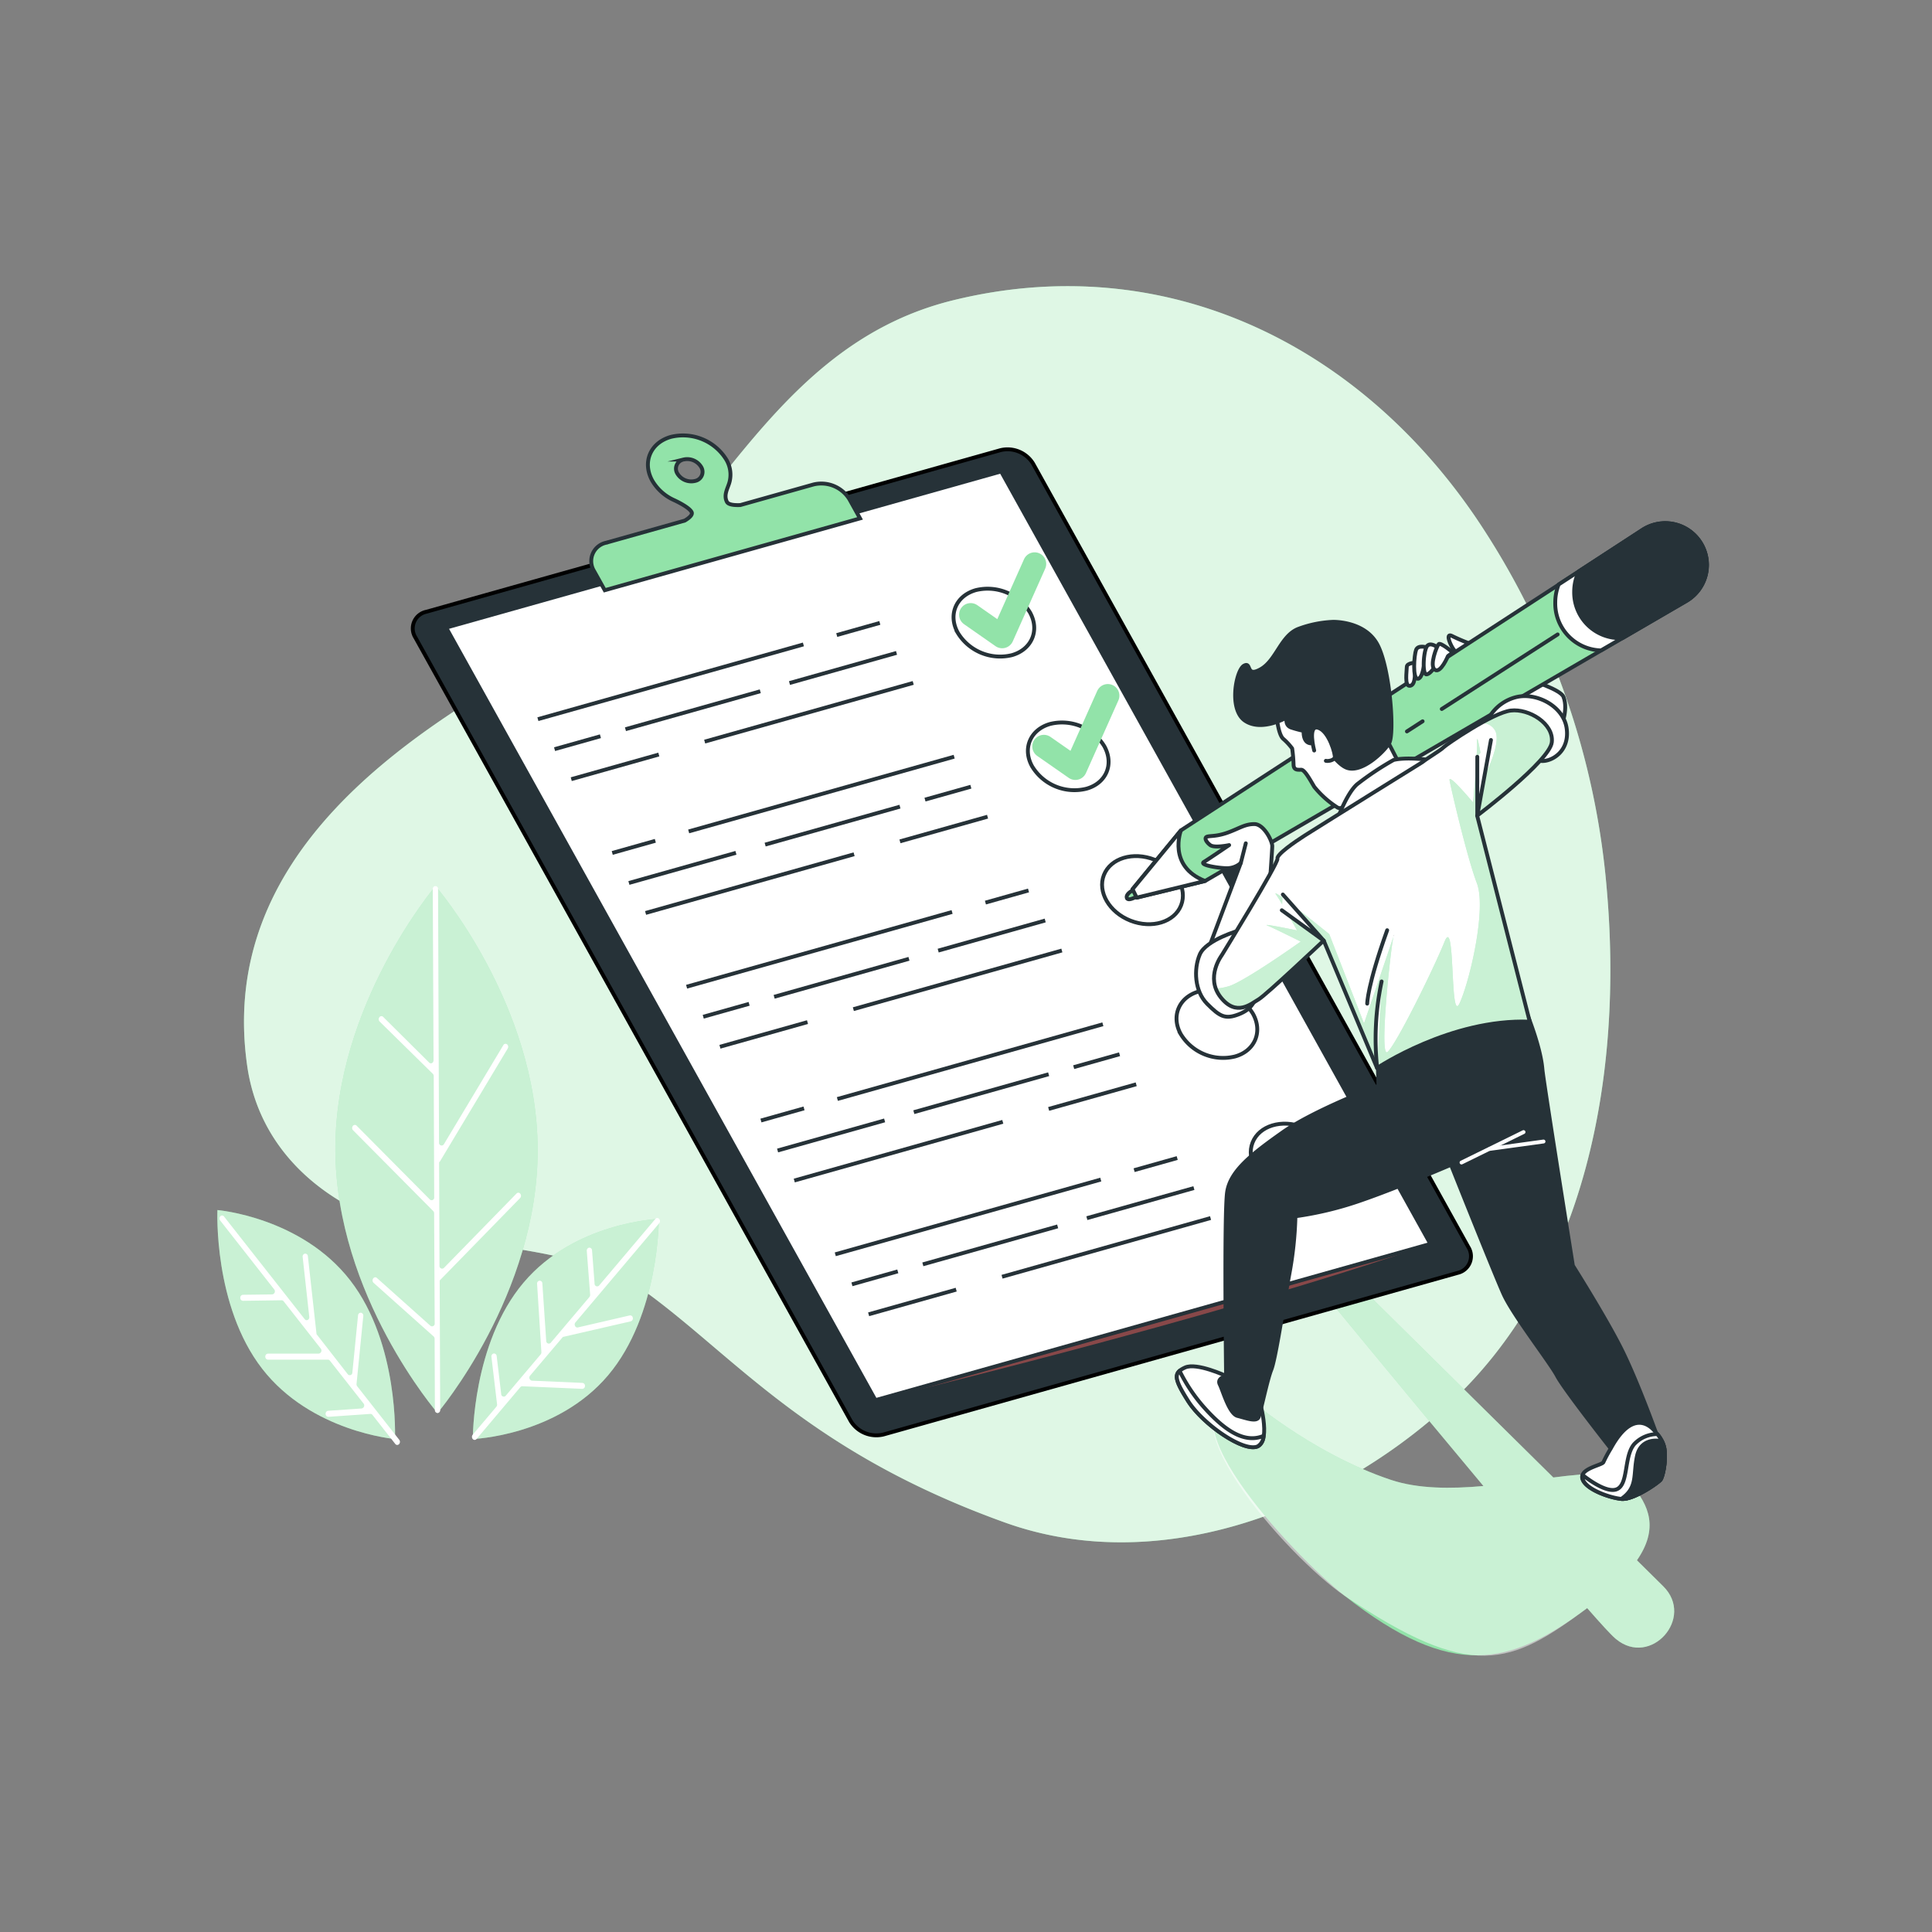 <svg xmlns="http://www.w3.org/2000/svg" xmlns:xlink="http://www.w3.org/1999/xlink" viewBox="0 0 500 500"><rect x="0" y="0" width="500" height="500" fill="#808080" stroke="none"/><defs><clipPath id="freepik--clip-path--inject-15"><path d="M391,183.89c-4.62.54-16.59,8.7-17.41,9.52s-4.08,2.72-5.44,3.81c0,0-28,17.41-30.47,19s-7.34,4.9-7.07,6-14.42,25-14.42,25-4.35,5.72-.27,10.88,7.89,1.64,9.79.55,16.87-15.24,16.87-15.24l13.8,33s19.11-12.81,39.52-12l-13.61-53.32s18.78-14.14,19.32-19S395.65,183.34,391,183.89Z" style="fill:#fff;stroke:#263238;stroke-linecap:round;stroke-linejoin:round"></path></clipPath></defs><g id="freepik--background-simple--inject-15"><path d="M415.83,230.1a201.81,201.81,0,0,0-33.63-95.78c-30.74-45.45-80.91-70-135.49-56.62C195.1,90.36,182,146.24,139,171c-33,19-83,50-75,105,2.61,17.93,14.48,31,30.76,38.37,22.26,10.05,53.39,6,73.24,20.63,23,17,42,41,92,59,39.55,14.24,84.15-2.8,114-29.75C410.82,331.08,420,277.59,415.83,230.1Z" style="fill:#92E3A9"></path><path d="M415.83,230.1a201.81,201.81,0,0,0-33.63-95.78c-30.74-45.45-80.91-70-135.49-56.62C195.1,90.36,182,146.24,139,171c-33,19-83,50-75,105,2.61,17.93,14.48,31,30.76,38.37,22.26,10.05,53.39,6,73.24,20.63,23,17,42,41,92,59,39.55,14.24,84.15-2.8,114-29.75C410.82,331.08,420,277.59,415.83,230.1Z" style="fill:#fff;opacity:0.7"></path></g><g id="freepik--Shadow--inject-15"><path d="M430.44,410.52l-6.8-6.72c5.66-8.2,3.22-14.24-1.64-19.8-2.93-3.35-10.59-2.84-20-1.63L350,331l-8,3s21.64,26.35,41.91,50.58c-8.42.75-16.89.76-23.91-1.58-21-7-38-22-38-22-24,2,12,41,26,52,28,22,42.88,18,62.76,3.18,3.57,4.08,6.15,6.89,7.24,7.82l.21.18C427.17,431.62,438.72,418.71,430.44,410.52Z" style="fill:#92E3A9"></path><path d="M430.44,410.52l-6.8-6.72c5.66-8.2,3.22-14.24-1.64-19.8-2.93-3.35-10.59-2.84-20-1.63L350,331l-8,3s21.64,26.35,41.91,50.58c-8.42.75-16.89.76-23.91-1.58-21-7-38-22-38-22-24,2,11.24,42.05,26,52,33,22.22,42.88,18,62.76,3.18,3.57,4.08,6.15,6.89,7.24,7.82l.21.18C427.17,431.62,438.72,418.71,430.44,410.52Z" style="fill:#fff;opacity:0.5"></path></g><g id="freepik--Plants--inject-15"><path d="M112.71,229.31s26.3,30.4,26.44,68.06-25.92,68.31-25.92,68.31-26.3-30.4-26.44-68.05S112.71,229.31,112.71,229.31Z" style="fill:#92E3A9"></path><path d="M170.5,315.45s.16,24.75-13.13,40.48-35,16.49-35,16.49-.17-24.75,13.13-40.48S170.5,315.45,170.5,315.45Z" style="fill:#92E3A9"></path><path d="M56.27,313.16s-1.1,24.72,11.59,41.08,34.36,18.18,34.36,18.18,1.09-24.72-11.6-41.08S56.27,313.16,56.27,313.16Z" style="fill:#92E3A9"></path><g style="opacity:0.5"><path d="M112.71,229.31s26.3,30.4,26.44,68.06-25.92,68.31-25.92,68.31-26.3-30.4-26.44-68.05S112.71,229.31,112.71,229.31Z" style="fill:#fff"></path><path d="M170.5,315.45s.16,24.75-13.13,40.48-35,16.49-35,16.49-.17-24.75,13.13-40.48S170.5,315.45,170.5,315.45Z" style="fill:#fff"></path><path d="M56.27,313.16s-1.1,24.72,11.59,41.08,34.36,18.18,34.36,18.18,1.09-24.72-11.6-41.08S56.27,313.16,56.27,313.16Z" style="fill:#fff"></path></g><path d="M96.57,330.89h0a.62.62,0,0,1,1-.13l13.82,12.35a.69.69,0,0,0,1.11-.62L112.35,314a.86.86,0,0,0-.23-.58L91.37,292.51a.85.85,0,0,1-.06-1.1h0a.63.63,0,0,1,1-.07l18.93,19.08a.67.67,0,0,0,1.13-.58l-.12-31.35a.82.82,0,0,0-.23-.58L98.25,264.37a.85.85,0,0,1-.07-1.1h0a.63.63,0,0,1,1-.08L111.07,275c.44.44,1.13.08,1.13-.59L112,230.09a.74.74,0,0,1,.68-.78h0a.73.73,0,0,1,.69.77l.25,65.62a.68.68,0,0,0,1.25.44l15.4-25.67a.64.64,0,0,1,.95-.2h0a.85.85,0,0,1,.18,1.08l-17.65,29.41-.11-.09.1,26.89a.68.68,0,0,0,1.14.58l18.78-19.24a.62.62,0,0,1,1,.06h0a.85.85,0,0,1-.06,1.1l-20.81,21.33h0l.13,33.52a.73.73,0,0,1-.68.78h0a.72.72,0,0,1-.69-.77l-.07-18.44a.82.82,0,0,0-.26-.61L96.69,332A.85.85,0,0,1,96.57,330.89Z" style="fill:#fff"></path><path d="M57,314.79h0a.63.63,0,0,1,1,.07L78.86,341.4c.44.57,1.27.15,1.18-.61l-1.71-15.48a.75.75,0,0,1,.59-.87h0a.7.7,0,0,1,.76.67l2.24,20.17h0L90,355.65a.67.67,0,0,0,1.19-.43l1.47-14.8a.72.72,0,0,1,.76-.69h0a.75.75,0,0,1,.6.86l-1.75,17.56a.85.85,0,0,0,.17.61l10.89,13.87a.86.86,0,0,1-.05,1.1h0a.63.63,0,0,1-1-.06l-5.88-7.49a.65.65,0,0,0-.55-.26l-10.85.75a.73.73,0,0,1-.73-.73h0a.76.76,0,0,1,.65-.83l8.69-.6a.8.8,0,0,0,.47-1.29l-8.71-11.09a.65.65,0,0,0-.51-.25l-15.52,0a.74.74,0,0,1-.68-.78h0a.73.73,0,0,1,.68-.78l13.08,0A.8.8,0,0,0,83,349l-9.6-12.23a.65.65,0,0,0-.52-.26l-10,.14a.73.73,0,0,1-.69-.77h0a.73.73,0,0,1,.67-.79l7.6-.1a.8.8,0,0,0,.5-1.3L57,315.89A.86.86,0,0,1,57,314.79Z" style="fill:#fff"></path><path d="M127.77,350.28h0a.72.72,0,0,1,.77.67l1.17,9.83a.67.67,0,0,0,1.17.44l9.05-10.71a.84.84,0,0,0,.18-.6L139,332.27a.74.74,0,0,1,.63-.83h0a.71.71,0,0,1,.73.71l1,14.87a.68.68,0,0,0,1.18.48l10-11.83a.91.91,0,0,0,.19-.61l-.87-11.32a.77.77,0,0,1,.62-.85h0a.72.72,0,0,1,.74.71l.66,8.62a.67.67,0,0,0,1.17.47l14.55-17.22a.63.63,0,0,1,1,0h0a.86.86,0,0,1,0,1.1l-21.68,25.67c-.47.55,0,1.45.62,1.3l13.43-3.11a.69.69,0,0,1,.8.61h0a.78.78,0,0,1-.53.92L145.67,346v0l-8.47,10a.8.8,0,0,0,.47,1.32l13.06.57a.73.73,0,0,1,.66.8h0a.71.71,0,0,1-.71.74l-15.5-.67a.64.64,0,0,0-.52.24l-11.32,13.4a.63.63,0,0,1-1,0h0a.86.86,0,0,1,0-1.1l6.12-7.24a.85.85,0,0,0,.18-.64l-1.46-12.28A.77.77,0,0,1,127.77,350.28Z" style="fill:#fff"></path></g><g id="freepik--Checklist--inject-15"><path d="M377.2,329.43,228.65,371.24a7.77,7.77,0,0,1-8.49-3.5L107.51,165a4.41,4.41,0,0,1,2.83-6.68l148.55-41.81a7.75,7.75,0,0,1,8.48,3.49L380,322.74A4.42,4.42,0,0,1,377.2,329.43Z" style="fill:#263238;stroke:#000;stroke-miterlimit:10"></path><path d="M226.56,362.35s85.84-20.42,143.62-40.43Z" style="fill:#884849"></path><polygon points="370.18 321.92 226.56 362.35 115.47 162.43 259.09 122.01 370.18 321.92" style="fill:#fff;stroke:#263238;stroke-miterlimit:10"></polygon><line x1="216.55" y1="164.35" x2="227.7" y2="161.21" style="fill:#fff;stroke:#263238;stroke-miterlimit:10"></line><line x1="139.21" y1="186.12" x2="207.92" y2="166.78" style="fill:#fff;stroke:#263238;stroke-miterlimit:10"></line><line x1="204.32" y1="176.77" x2="232.02" y2="168.97" style="fill:#fff;stroke:#263238;stroke-miterlimit:10"></line><line x1="161.87" y1="188.72" x2="196.76" y2="178.9" style="fill:#fff;stroke:#263238;stroke-miterlimit:10"></line><line x1="143.52" y1="193.88" x2="155.39" y2="190.54" style="fill:#fff;stroke:#263238;stroke-miterlimit:10"></line><line x1="182.37" y1="191.93" x2="236.34" y2="176.74" style="fill:#fff;stroke:#263238;stroke-miterlimit:10"></line><line x1="147.84" y1="201.65" x2="170.5" y2="195.27" style="fill:#fff;stroke:#263238;stroke-miterlimit:10"></line><path d="M266.56,158.5a12.85,12.85,0,0,0-14-5.78c-5.17,1.46-7.26,6.4-4.68,11.05a12.82,12.82,0,0,0,14,5.78C267,168.1,269.14,163.15,266.56,158.5Z" style="fill:#fff;stroke:#263238;stroke-miterlimit:10"></path><line x1="169.6" y1="217.6" x2="158.45" y2="220.74" style="fill:#fff;stroke:#263238;stroke-miterlimit:10"></line><line x1="246.94" y1="195.83" x2="178.23" y2="215.17" style="fill:#fff;stroke:#263238;stroke-miterlimit:10"></line><line x1="190.46" y1="220.71" x2="162.76" y2="228.51" style="fill:#fff;stroke:#263238;stroke-miterlimit:10"></line><line x1="232.91" y1="208.76" x2="198.02" y2="218.58" style="fill:#fff;stroke:#263238;stroke-miterlimit:10"></line><line x1="251.26" y1="203.6" x2="239.39" y2="206.94" style="fill:#fff;stroke:#263238;stroke-miterlimit:10"></line><line x1="221.04" y1="221.08" x2="167.08" y2="236.27" style="fill:#fff;stroke:#263238;stroke-miterlimit:10"></line><line x1="255.58" y1="211.36" x2="232.91" y2="217.74" style="fill:#fff;stroke:#263238;stroke-miterlimit:10"></line><path d="M285.8,193.13a12.82,12.82,0,0,0-14-5.78c-5.17,1.45-7.26,6.4-4.68,11a12.81,12.81,0,0,0,14,5.78C286.28,202.72,288.38,197.77,285.8,193.13Z" style="fill:#fff;stroke:#263238;stroke-miterlimit:10"></path><line x1="255.03" y1="233.59" x2="266.18" y2="230.45" style="fill:#fff;stroke:#263238;stroke-miterlimit:10"></line><line x1="177.69" y1="255.36" x2="246.4" y2="236.02" style="fill:#fff;stroke:#263238;stroke-miterlimit:10"></line><line x1="242.8" y1="246.02" x2="270.5" y2="238.22" style="fill:#fff;stroke:#263238;stroke-miterlimit:10"></line><line x1="200.35" y1="257.97" x2="235.24" y2="248.14" style="fill:#fff;stroke:#263238;stroke-miterlimit:10"></line><line x1="182" y1="263.13" x2="193.87" y2="259.79" style="fill:#fff;stroke:#263238;stroke-miterlimit:10"></line><line x1="220.85" y1="261.17" x2="274.81" y2="245.99" style="fill:#fff;stroke:#263238;stroke-miterlimit:10"></line><line x1="186.32" y1="270.9" x2="208.98" y2="264.52" style="fill:#fff;stroke:#263238;stroke-miterlimit:10"></line><ellipse cx="295.68" cy="230.38" rx="8.48" ry="10.73" transform="translate(-26.91 421.27) rotate(-68.54)" style="fill:#fff;stroke:#263238;stroke-miterlimit:10"></ellipse><line x1="208.08" y1="286.85" x2="196.93" y2="289.99" style="fill:#fff;stroke:#263238;stroke-miterlimit:10"></line><line x1="285.42" y1="265.08" x2="216.71" y2="284.42" style="fill:#fff;stroke:#263238;stroke-miterlimit:10"></line><line x1="228.94" y1="289.96" x2="201.24" y2="297.75" style="fill:#fff;stroke:#263238;stroke-miterlimit:10"></line><line x1="271.39" y1="278.01" x2="236.5" y2="287.83" style="fill:#fff;stroke:#263238;stroke-miterlimit:10"></line><line x1="289.74" y1="272.84" x2="277.87" y2="276.18" style="fill:#fff;stroke:#263238;stroke-miterlimit:10"></line><line x1="259.52" y1="290.33" x2="205.56" y2="305.52" style="fill:#fff;stroke:#263238;stroke-miterlimit:10"></line><line x1="294.05" y1="280.61" x2="271.39" y2="286.99" style="fill:#fff;stroke:#263238;stroke-miterlimit:10"></line><path d="M324.27,262.37a12.83,12.83,0,0,0-14-5.78c-5.17,1.46-7.26,6.4-4.68,11.05a12.82,12.82,0,0,0,14,5.78C324.76,272,326.86,267,324.27,262.37Z" style="fill:#fff;stroke:#263238;stroke-miterlimit:10"></path><line x1="293.51" y1="302.84" x2="304.66" y2="299.7" style="fill:#fff;stroke:#263238;stroke-miterlimit:10"></line><line x1="216.17" y1="324.61" x2="284.88" y2="305.27" style="fill:#fff;stroke:#263238;stroke-miterlimit:10"></line><line x1="281.28" y1="315.26" x2="308.98" y2="307.47" style="fill:#fff;stroke:#263238;stroke-miterlimit:10"></line><line x1="238.83" y1="327.21" x2="273.72" y2="317.39" style="fill:#fff;stroke:#263238;stroke-miterlimit:10"></line><line x1="220.48" y1="332.38" x2="232.35" y2="329.03" style="fill:#fff;stroke:#263238;stroke-miterlimit:10"></line><line x1="259.33" y1="330.42" x2="313.29" y2="315.23" style="fill:#fff;stroke:#263238;stroke-miterlimit:10"></line><line x1="224.8" y1="340.14" x2="247.46" y2="333.76" style="fill:#fff;stroke:#263238;stroke-miterlimit:10"></line><ellipse cx="334.16" cy="299.63" rx="8.48" ry="10.73" transform="translate(-66.96 500.99) rotate(-68.54)" style="fill:#fff;stroke:#263238;stroke-miterlimit:10"></ellipse><path d="M210.47,125.4l-18.88,5.31c-1.43.06-3-.05-3.44-.78-1-1.88.28-3.64.68-5.3A7.6,7.6,0,0,0,188,119a13.17,13.17,0,0,0-14.39-5.93c-5.3,1.5-7.44,6.57-4.8,11.33a12.41,12.41,0,0,0,5.56,5s3.83,1.71,4.6,3.09c.41.73-.66,1.59-1.75,2.24l-20.35,5.73a4.86,4.86,0,0,0-3.11,7.35l2.75,4.94,66.07-18.59-2.75-4.95A8.53,8.53,0,0,0,210.47,125.4Zm-33.63-6.46a4.21,4.21,0,0,1,4.61,1.9,2.39,2.39,0,0,1-1.54,3.62,4.2,4.2,0,0,1-4.6-1.89A2.4,2.4,0,0,1,176.84,118.94Z" style="fill:#92E3A9;stroke:#263238;stroke-miterlimit:10"></path><polyline points="251.21 159.08 259.36 164.77 267.76 145.94" style="fill:none;stroke:#92E3A9;stroke-linecap:round;stroke-linejoin:round;stroke-width:6px"></polyline><polyline points="270.15 193.17 278.3 198.85 286.7 180.03" style="fill:none;stroke:#92E3A9;stroke-linecap:round;stroke-linejoin:round;stroke-width:6px"></polyline></g><g id="freepik--Character--inject-15"><path d="M403.82,188.51s2.17-4.62.81-8.16-26.39-9.25-26.39-9.25-5.71,0-5.44,3.27,20.95,15.78,22.58,16.86S403.27,194.77,403.82,188.51Z" style="fill:#fff;stroke:#263238;stroke-linecap:round;stroke-linejoin:round"></path><path d="M380.31,166.53a49.21,49.21,0,0,1-4.53-1.94c-2.16-1.08.21,3.89,1.08,4.1s3,.65,3,.65Z" style="fill:#fff;stroke:#263238;stroke-linecap:round;stroke-linejoin:round"></path><path d="M305.61,214.9,293.1,230.13l1.08,2.18L311.87,228l124.51-72.48a10.79,10.79,0,0,0,3.72-15h0a10.78,10.78,0,0,0-15-3.33Z" style="fill:#92E3A9;stroke:#263238;stroke-linecap:round;stroke-linejoin:round"></path><line x1="368.17" y1="186.67" x2="364.11" y2="189.29" style="fill:#fff;stroke:#263238;stroke-linecap:round;stroke-linejoin:round"></line><line x1="403.12" y1="164.19" x2="373.13" y2="183.49" style="fill:#fff;stroke:#263238;stroke-linecap:round;stroke-linejoin:round"></line><path d="M294.26,229.81s-3.11,1.3-2.63,2.61,4.94-1.86,4.94-1.86Z" style="fill:#92E3A9;stroke:#263238;stroke-linecap:round;stroke-linejoin:round"></path><path d="M293.1,230.13l1.08,2.18L311.87,228c-9.8-3.81-6.26-13.06-6.26-13.06Z" style="fill:#fff;stroke:#263238;stroke-linecap:round;stroke-linejoin:round"></path><path d="M440.1,140.45a10.78,10.78,0,0,0-15-3.33l-21.72,14.14a12.73,12.73,0,0,0-.88,4.68,12.15,12.15,0,0,0,11.85,12.38l22.07-12.84A10.79,10.79,0,0,0,440.1,140.45Z" style="fill:#fff;stroke:#263238;stroke-linecap:round;stroke-linejoin:round"></path><path d="M440.1,140.45a10.78,10.78,0,0,0-15-3.33l-16.5,10.75a12.08,12.08,0,0,0-1.21,5.28,11.84,11.84,0,0,0,11.7,12c.27,0,.55,0,.81,0l16.52-9.61A10.79,10.79,0,0,0,440.1,140.45Z" style="fill:#263238;stroke:#263238;stroke-linecap:round;stroke-linejoin:round"></path><path d="M366.5,171.5s-2.42,0-2.42,1.1-.64,5,.76,4.89,1.28-2.56,1.4-3.42S366.5,171.5,366.5,171.5Z" style="fill:#fff;stroke:#263238;stroke-linecap:round;stroke-linejoin:round"></path><path d="M369.14,167.52s-2.16-.67-2.66.66-1,7.65.5,7.48S368.81,169.85,369.14,167.52Z" style="fill:#fff;stroke:#263238;stroke-linecap:round;stroke-linejoin:round"></path><path d="M372.47,167.85s-2.5-2.16-3.33-.33-1,7,0,7,2.5-2.16,2.83-3.32A23,23,0,0,0,372.47,167.85Z" style="fill:#fff;stroke:#263238;stroke-linecap:round;stroke-linejoin:round"></path><path d="M376,168.85s-3.16-2.66-3.66-2.16-2.5,5.62-1,6.65,3.4-3.57,3.4-3.57Z" style="fill:#fff;stroke:#263238;stroke-linecap:round;stroke-linejoin:round"></path><path d="M330.33,184.63s.35,5.33,1.77,6.58a15.57,15.57,0,0,1,2.31,2.49,36.69,36.69,0,0,1,.36,4.09c0,1.6,1.07,1.42,2,1.42s2.49,3,3.38,4.44a24.74,24.74,0,0,0,6,5.34c1.6.89,4.27-2.49,4.27-2.49l1.24,3.56,12.63-8.18-6.22-12.1a29,29,0,0,0-3.74-11.91c-3.56-6.4-8.36-10-16.36-7.65S330.33,184.63,330.33,184.63Z" style="fill:#fff;stroke:#263238;stroke-linecap:round;stroke-linejoin:round"></path><path d="M344.94,160.93a29,29,0,0,0-8.73,1.75c-4.67,1.65-5.82,8.15-9.89,10.48s-2.33-2-4.37-.88-4.07,11.35.29,14.26,10.77-.87,10.77-.87-.58,2,1.16,2.62a29.94,29.94,0,0,0,3.21.87s-.3,3.5,2.32,3.2S340,188,340,188s4.95,9.6,8.74,10.77,9.31-4.08,10.76-6.41.29-18.91-2.91-25.31S344.94,160.93,344.94,160.93Z" style="fill:#263238;stroke:#263238;stroke-linecap:round;stroke-linejoin:round"></path><path d="M340.11,194.23s-1.78-6.76,1.06-5.87,4.45,6.94,4.27,7.65-1.6,1.06-2.31.89" style="fill:#fff;stroke:#263238;stroke-linecap:round;stroke-linejoin:round"></path><path d="M360.66,196.68a75,75,0,0,0-9.48,6.32c-3,2.67-5.69,10.67-5.69,10.67s18.32-12.45,21.52-14.22,3.91-2.67,3.91-2.67S364.22,195.79,360.66,196.68Z" style="fill:#fff;stroke:#263238;stroke-linecap:round;stroke-linejoin:round"></path><path d="M385.32,185.79a11.23,11.23,0,0,1,7.34-5.44c5.17-1.09,12,2.45,12.79,8.16s-3.54,8.44-6.26,8.44-5.17-3.81-5.17-3.81S385.32,189.87,385.32,185.79Z" style="fill:#fff;stroke:#263238;stroke-linecap:round;stroke-linejoin:round"></path><path d="M312.41,246.46l8.71-23.13a5.34,5.34,0,0,1-3.54,1.36c-2.18,0-7.34-.81-6-1.63s6.52-4.35,6.52-4.35-3.8.82-4.89,0-1.63-1.91-.82-2.18,2.45,0,5.44-1.09,4.35-2.17,6.8-2.17,4.63,4.35,4.63,5.71-1.91,27.2-1.91,28.29,0,2.18-7.07,3S312.14,249.45,312.41,246.46Z" style="fill:#fff;stroke:#263238;stroke-linecap:round;stroke-linejoin:round"></path><line x1="321.12" y1="223.33" x2="322.41" y2="218.25" style="fill:#fff;stroke:#263238;stroke-linecap:round;stroke-linejoin:round"></line><path d="M320.84,240.74s-8.7,2.45-10.33,6.26-1.36,9.52,1.9,12.79,4.63,4.08,8.16,2.72,4.36-3.54,4.63-5.72S327.37,247.27,320.84,240.74Z" style="fill:#fff;stroke:#263238;stroke-linecap:round;stroke-linejoin:round"></path><path d="M317.31,356.09s-7.62-3.54-10.61-2.18-3,2.72.81,8.71,14.42,13.33,18,11.69.27-12.51.27-12.51Z" style="fill:#fff;stroke:#263238;stroke-linecap:round;stroke-linejoin:round"></path><path d="M311.87,364.52a42.35,42.35,0,0,1-6.6-9.75c-1.4,1.24-.8,3.06,2.24,7.85,3.81,6,14.42,13.33,18,11.69A3.24,3.24,0,0,0,327,371.6C322,373.71,316.83,370,311.87,364.52Z" style="fill:#fff;stroke:#263238;stroke-linecap:round;stroke-linejoin:round"></path><path d="M356.48,272.84l.27,8.17s-16.59,6.25-24.75,12-13.6,10.06-14.42,15.5-.27,47.61-.27,47.61-2.45.54-1.63,2.17,2.44,7.62,4.62,8.16,4.9,1.64,5.44.28,2.18-9.52,3.27-12.24S332,339,333.63,330a94.41,94.41,0,0,0,1.63-15.23,87.92,87.92,0,0,0,16.87-4.08c9.52-3.27,23.39-9.25,23.39-9.25s11.16,28,13.61,33.46,12,17.68,13.87,21.22,13.87,18.77,13.87,18.77,4.63-4.08,7.62-4.08h4.08s-4.9-13.6-9-21.77-12.51-21.49-12.51-21.49-7.61-47.59-7.89-50.87c-.53-6.28-4.55-15.76-4.55-15.76S381.51,258.15,356.48,272.84Z" style="fill:#263238;stroke:#263238;stroke-linecap:round;stroke-linejoin:round"></path><path d="M416.87,374.86a35.77,35.77,0,0,0-1.9,3.53c-.27.82-6.26,1.64-5.44,4.36s7.07,4.89,10.06,5.17,9-3.81,10.07-4.9c.64-.64,1.6-4.87,1.09-8.16a8.43,8.43,0,0,0-2.18-4.08S423.4,362.89,416.87,374.86Z" style="fill:#fff;stroke:#263238;stroke-linecap:round;stroke-linejoin:round"></path><path d="M430.75,374.86a8,8,0,0,0-1.85-3.72,8.31,8.31,0,0,0-6,2.63c-2.72,3.26-1.36,10.61-4.63,11.7-2.43.81-6.68-2.16-8.68-3.72a1.54,1.54,0,0,0,0,1c.81,2.72,7.07,4.89,10.06,5.17s9-3.81,10.07-4.9C430.3,382.38,431.26,378.15,430.75,374.86Z" style="fill:#fff;stroke:#263238;stroke-linecap:round;stroke-linejoin:round"></path><path d="M423.67,376.76c-1.08,4.9.28,8.16-4.08,11.16,3,.27,9-3.81,10.07-4.9.64-.64,1.6-4.87,1.09-8.16a6.42,6.42,0,0,0-.67-1.95l-.42,0S424.76,371.87,423.67,376.76Z" style="fill:#263238;stroke:#263238;stroke-linecap:round;stroke-linejoin:round"></path><line x1="378.24" y1="300.86" x2="394.29" y2="292.98" style="fill:none;stroke:#fff;stroke-linecap:round;stroke-linejoin:round"></line><line x1="385.59" y1="297.33" x2="399.46" y2="295.42" style="fill:none;stroke:#fff;stroke-linecap:round;stroke-linejoin:round"></line><path d="M391,183.89c-4.62.54-16.59,8.7-17.41,9.52s-4.08,2.72-5.44,3.81c0,0-28,17.41-30.47,19s-7.34,4.9-7.07,6-14.42,25-14.42,25-4.35,5.72-.27,10.88,7.89,1.64,9.79.55,16.87-15.24,16.87-15.24l13.8,33s19.11-12.81,39.52-12l-13.61-53.32s18.78-14.14,19.32-19S395.65,183.34,391,183.89Z" style="fill:#fff"></path><g style="clip-path:url(#freepik--clip-path--inject-15)"><path d="M391,183.89c-1.85.22-4.88,1.66-7.91,3.36a3.58,3.58,0,0,1,3.65,1.52c2.25,2.89-2.57,12.2-2.57,12.2s-2-12.86-1.92-9-1,15.73-1,15.73-6.42-7.7-6.1-5.78,4.49,19.9,7.06,26.64-1.93,25.67-4.49,31.12-1-23.1-3.86-16-12.51,26.63-14.76,28.56.72-26.17,1.52-29.83c-1,3.06-7.61,22.45-7.61,22.45l-9-23.11s-15.4-12.51-13.8-10.27,5.46,9.31,5.46,9.31-9.31-1.93-7.7-1.28,8.66,4.17,8.66,4.17-14.44,10.27-18.61,11.55a16.74,16.74,0,0,1-3.44.63,8.18,8.18,0,0,0,1.29,2.32c4.08,5.17,7.89,1.64,9.79.55s16.87-15.24,16.87-15.24l13.8,33s19.11-12.81,39.52-12l-13.61-53.32s18.78-14.14,19.32-19S395.65,183.34,391,183.89Z" style="fill:#92E3A9"></path><path d="M391,183.89c-1.85.22-4.88,1.66-7.91,3.36a3.58,3.58,0,0,1,3.65,1.52c2.25,2.89-2.57,12.2-2.57,12.2s-2-12.86-1.92-9-1,15.73-1,15.73-6.42-7.7-6.1-5.78,4.49,19.9,7.06,26.64-1.93,25.67-4.49,31.12-1-23.1-3.86-16-12.51,26.63-14.76,28.56.72-26.17,1.52-29.83c-1,3.06-7.61,22.45-7.61,22.45l-9-23.11s-15.4-12.51-13.8-10.27,5.46,9.31,5.46,9.31-9.31-1.93-7.7-1.28,8.66,4.17,8.66,4.17-14.44,10.27-18.61,11.55a16.74,16.74,0,0,1-3.44.63,8.18,8.18,0,0,0,1.29,2.32c4.08,5.17,7.89,1.64,9.79.55s16.87-15.24,16.87-15.24l13.8,33s19.11-12.81,39.52-12l-13.61-53.32s18.78-14.14,19.32-19S395.65,183.34,391,183.89Z" style="fill:#fff;opacity:0.5"></path></g><path d="M391,183.89c-4.62.54-16.59,8.7-17.41,9.52s-4.08,2.72-5.44,3.81c0,0-28,17.41-30.47,19s-7.34,4.9-7.07,6-14.42,25-14.42,25-4.35,5.72-.27,10.88,7.89,1.64,9.79.55,16.87-15.24,16.87-15.24l13.8,33s19.11-12.81,39.52-12l-13.61-53.32s18.78-14.14,19.32-19S395.65,183.34,391,183.89Z" style="fill:none;stroke:#263238;stroke-linecap:round;stroke-linejoin:round"></path><path d="M356.41,276.41A71.61,71.61,0,0,1,357.56,254" style="fill:#fff;stroke:#263238;stroke-linecap:round;stroke-linejoin:round"></path><path d="M353.83,259.74s0-4.6,5.17-19" style="fill:#fff;stroke:#263238;stroke-linecap:round;stroke-linejoin:round"></path><polyline points="332 231.5 342.61 243.46 331.73 235.57" style="fill:#fff;stroke:#263238;stroke-linecap:round;stroke-linejoin:round"></polyline><polyline points="382.32 195.86 382.32 211.09 385.86 191.51" style="fill:#fff;stroke:#263238;stroke-linecap:round;stroke-linejoin:round"></polyline><path d="M360.78,242a2,2,0,0,0-.09.34C360.81,242,360.85,241.87,360.78,242Z" style="fill:#263238"></path></g></svg>
